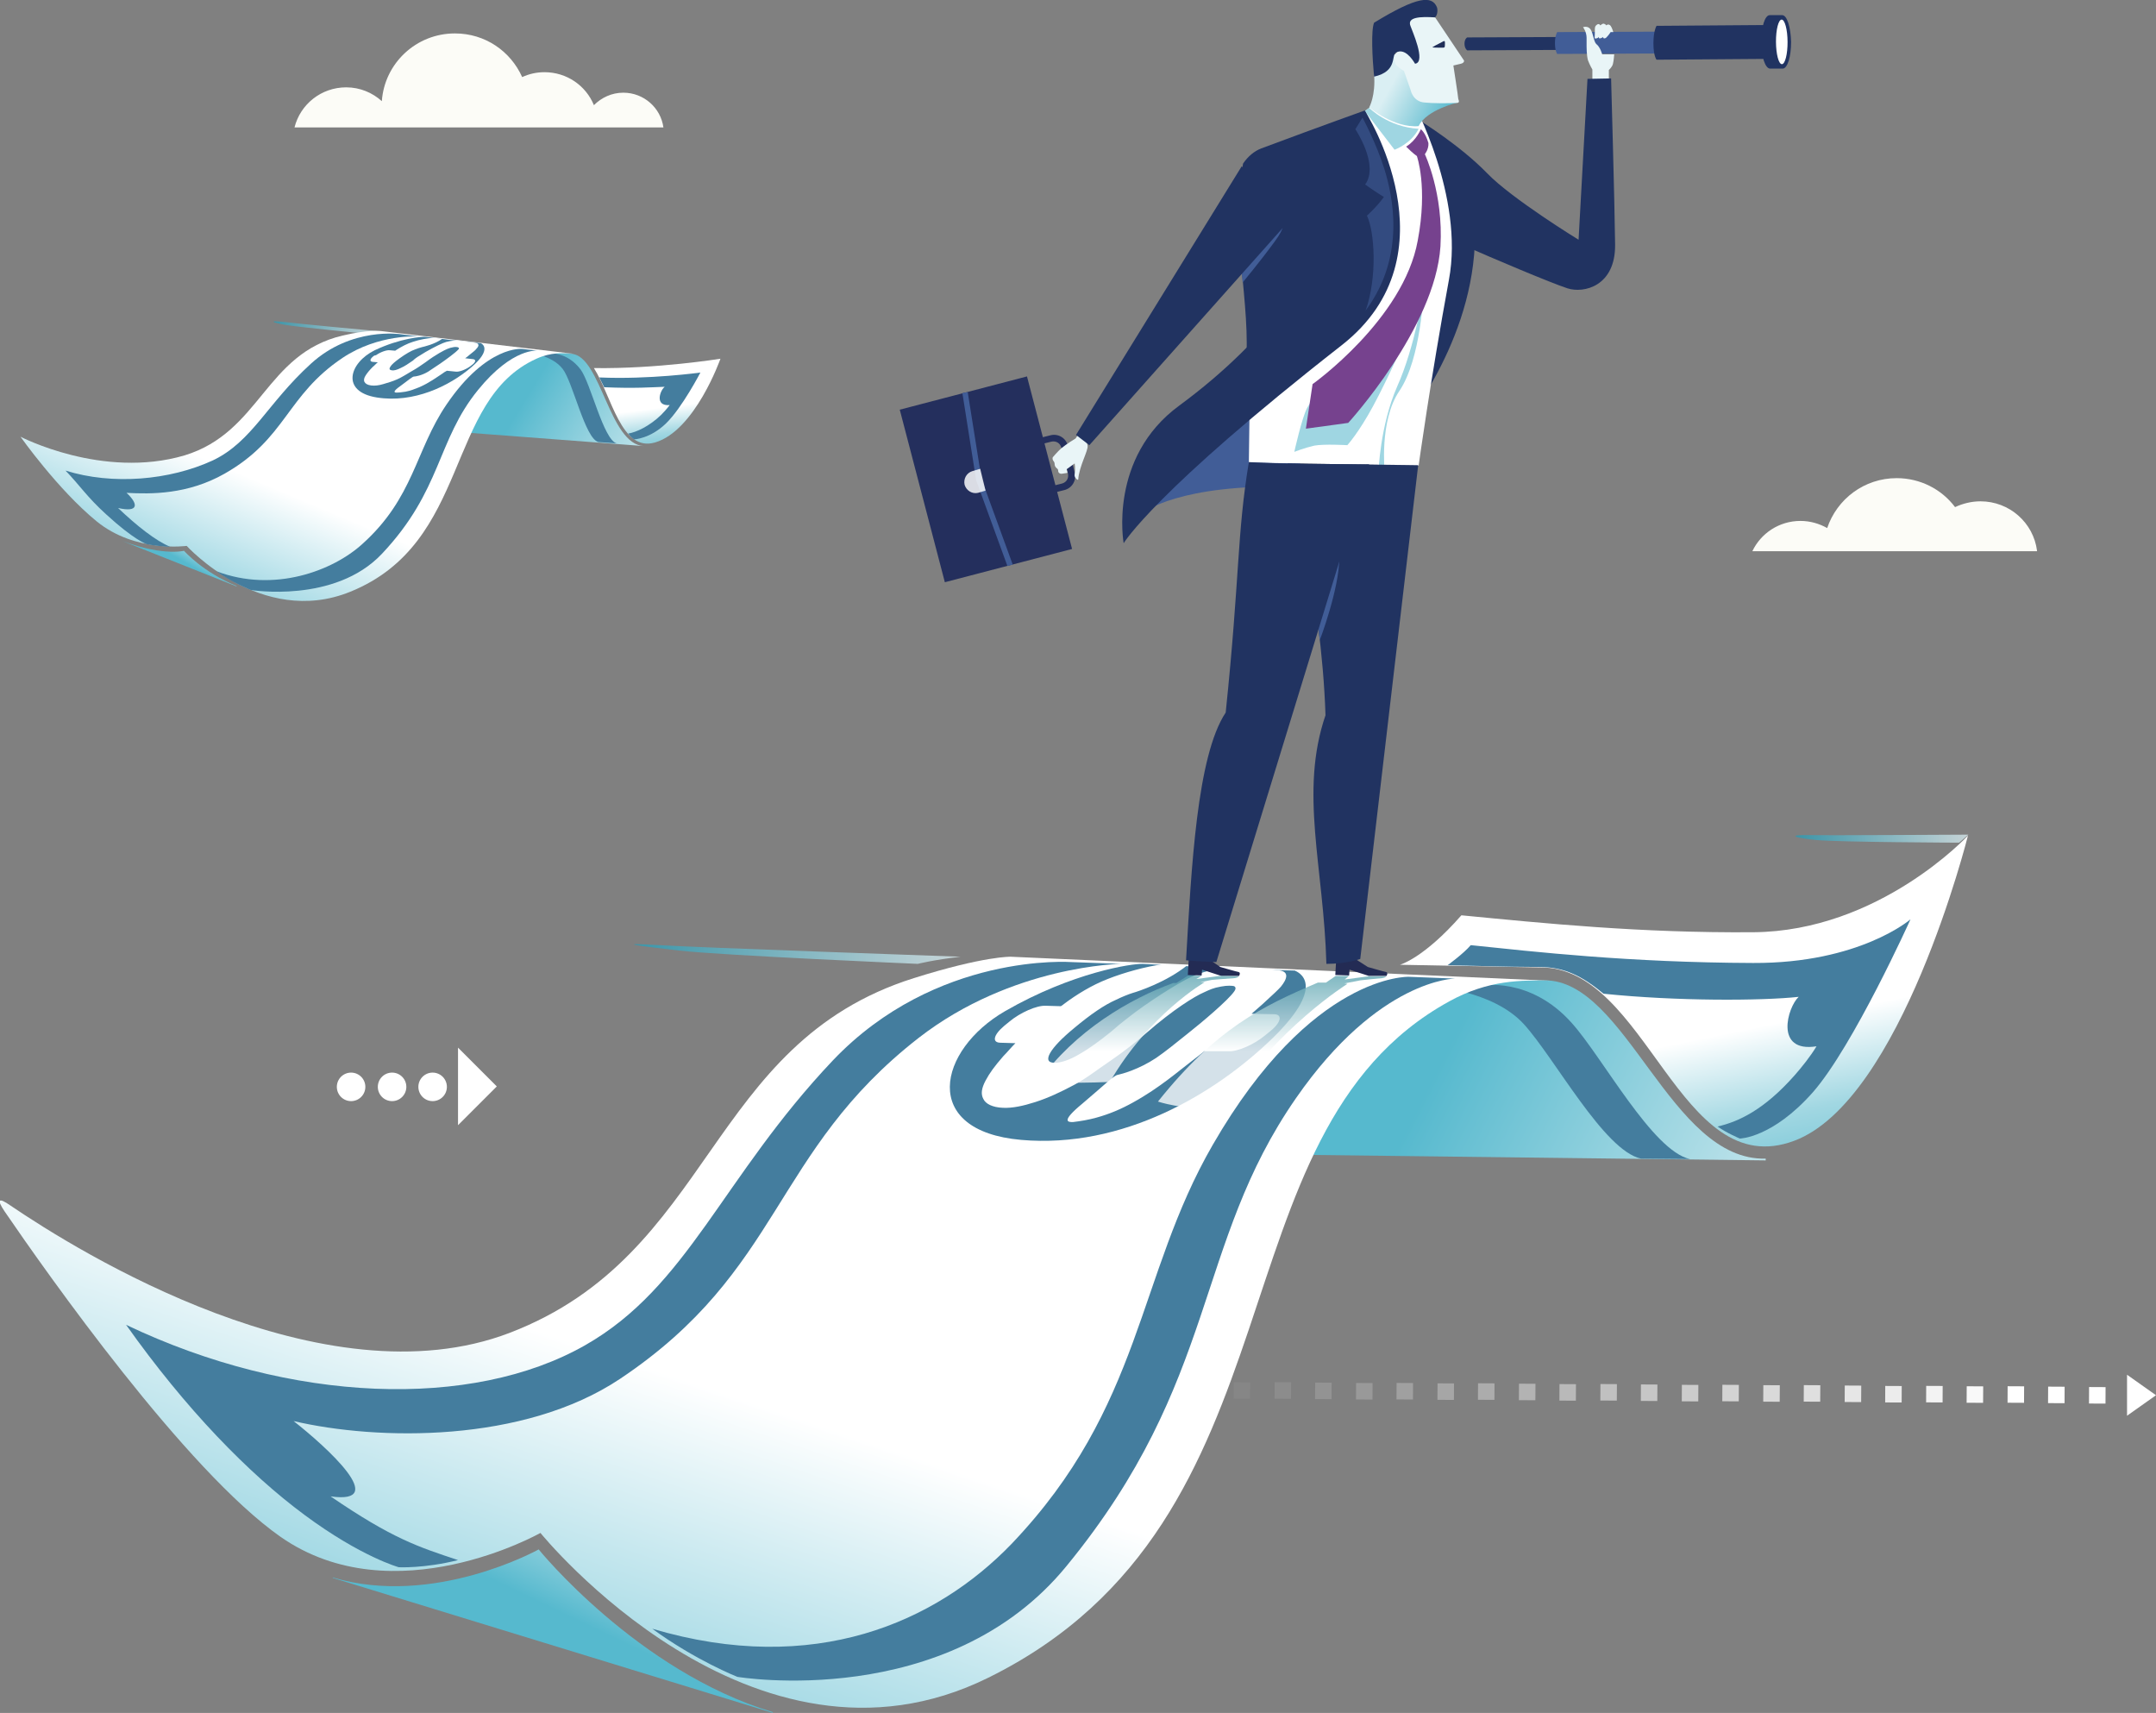<?xml version="1.0" encoding="utf-8"?>
<!-- Generator: Adobe Illustrator 20.0.0, SVG Export Plug-In . SVG Version: 6.00 Build 0)  -->
<svg version="1.1" id="Layer_1" xmlns="http://www.w3.org/2000/svg" xmlns:xlink="http://www.w3.org/1999/xlink" x="0px" y="0px"
	 viewBox="0 0 483.9 384.4" style="enable-background:new 0 0 483.9 384.4;" xml:space="preserve">
<rect x="0" y="0" width="483.9" height="384.4" fill="#808080" stroke="none"/>
<style type="text/css">
	.st0{opacity:0.75;fill:url(#SVGID_1_);}
	.st1{opacity:0.75;fill:url(#SVGID_2_);}
	.st2{fill:url(#SVGID_3_);}
	.st3{fill:#447D9E;}
	.st4{fill:url(#SVGID_4_);}
	.st5{fill:url(#SVGID_5_);}
	.st6{fill:url(#SVGID_6_);}
	.st7{fill:#FFFFFF;}
	.st8{fill:#FCFCF7;}
	.st9{opacity:5.000000e-02;fill:#FFFFFF;}
	.st10{opacity:0.1;fill:#FFFFFF;}
	.st11{opacity:0.15;fill:#FFFFFF;}
	.st12{opacity:0.2;fill:#FFFFFF;}
	.st13{opacity:0.25;fill:#FFFFFF;}
	.st14{opacity:0.3;fill:#FFFFFF;}
	.st15{opacity:0.35;fill:#FFFFFF;}
	.st16{opacity:0.4;fill:#FFFFFF;}
	.st17{opacity:0.45;fill:#FFFFFF;}
	.st18{opacity:0.5;fill:#FFFFFF;}
	.st19{opacity:0.55;fill:#FFFFFF;}
	.st20{opacity:0.6;fill:#FFFFFF;}
	.st21{opacity:0.65;fill:#FFFFFF;}
	.st22{opacity:0.7;fill:#FFFFFF;}
	.st23{opacity:0.75;fill:#FFFFFF;}
	.st24{opacity:0.8;fill:#FFFFFF;}
	.st25{opacity:0.85;fill:#FFFFFF;}
	.st26{opacity:0.9;fill:#FFFFFF;}
	.st27{opacity:0.95;fill:#FFFFFF;}
	.st28{opacity:0.77;fill:url(#SVGID_7_);}
	.st29{fill:#213361;}
	.st30{fill:#415D97;}
	.st31{fill:#E9F5F7;}
	.st32{fill:#242F5D;}
	.st33{opacity:0.83;fill:#FFFFFF;}
	.st34{fill:#232B54;}
	.st35{fill:#9FD6E2;}
	.st36{fill:#76428E;}
	.st37{opacity:0.57;fill:#415D97;}
	.st38{fill:url(#SVGID_8_);}
	.st39{fill:#202F59;}
	.st40{opacity:0.77;}
	.st41{fill:url(#SVGID_9_);}
	.st42{fill:url(#SVGID_10_);}
	.st43{fill:url(#SVGID_11_);}
	.st44{fill:url(#SVGID_12_);}
	.st45{fill:url(#SVGID_13_);}
	.st46{fill:url(#SVGID_14_);}
</style>
<g>
	
		<linearGradient id="SVGID_1_" gradientUnits="userSpaceOnUse" x1="103.529" y1="64.014" x2="75.103" y2="64.014" gradientTransform="matrix(1 3.300000e-02 -3.300000e-02 1 -12.33 6.659)">
		<stop  offset="0" style="stop-color:#FFFFFF"/>
		<stop  offset="1" style="stop-color:#2199B3"/>
	</linearGradient>
	<path class="st0" d="M84.7,74.3c-2.3-0.2-18.3-1.7-21.4-2.1c-3.1-0.3-2.1,0.2,0.7,0.7c2.9,0.5,18.3,2,18.3,2S84,74.8,84.7,74.3z"/>
	<g>
		
			<linearGradient id="SVGID_2_" gradientUnits="userSpaceOnUse" x1="454.684" y1="201.034" x2="407.581" y2="201.034" gradientTransform="matrix(0.999 -5.470000e-02 5.470000e-02 0.999 -16.089 10.963)">
			<stop  offset="0" style="stop-color:#FFFFFF"/>
			<stop  offset="1" style="stop-color:#2199B3"/>
		</linearGradient>
		<path class="st1" d="M441.8,187.3c-4.1,0-30,0.2-35.5,0.1c-5.4-0.1-3.7,0.6,1.3,1.1c5,0.5,32.1,0.6,32.1,0.6
			S440.7,188.3,441.8,187.3z"/>
		
			<linearGradient id="SVGID_3_" gradientUnits="userSpaceOnUse" x1="323.882" y1="249.788" x2="406.57" y2="297.8" gradientTransform="matrix(0.999 -5.470000e-02 5.470000e-02 0.999 -16.089 10.963)">
			<stop  offset="0" style="stop-color:#56B9CE"/>
			<stop  offset="0.558" style="stop-color:#A1D7E2"/>
			<stop  offset="1" style="stop-color:#DAEFF3"/>
		</linearGradient>
		<path class="st2" d="M396.3,260c-21.4,0.6-31.3-40.1-49.6-40l-93.9-2l26.9,41l116.6,1.4L396.3,260z"/>
		<path class="st3" d="M321.5,221.4c0,0,13.5,0.8,20.5,8.4c7,7.7,18,28.4,26.3,30.2l11,0.1c-8.4-1.8-19.6-22.8-26.5-30.5
			c-9.4-10.6-20.5-8.4-20.5-8.4L321.5,221.4z"/>
		
			<linearGradient id="SVGID_4_" gradientUnits="userSpaceOnUse" x1="107.701" y1="418.394" x2="152.039" y2="306.916" gradientTransform="matrix(0.999 -5.470000e-02 5.470000e-02 0.999 -16.089 10.963)">
			<stop  offset="0" style="stop-color:#56B9CE"/>
			<stop  offset="1" style="stop-color:#FFFFFF"/>
		</linearGradient>
		<path class="st4" d="M226.9,214.7c0,0-5.9-0.2-21.8,4.8c-46.6,14.7-44.8,62-90.7,79.6c-41.8,16-96.8-18.2-112.1-28.6
			c-2.6-1.8-3.1-1.4-1.3,1.3c9.5,13.9,40.7,58.2,62,73.1c25.4,17.7,58.3-0.9,58.3-0.9s47.5,58.7,100.5,32.5
			c72.2-35.6,49.2-122,103.5-151.8c8.7-4.8,16.2-4.8,22.8-4.6L226.9,214.7z"/>
		
			<linearGradient id="SVGID_5_" gradientUnits="userSpaceOnUse" x1="123.884" y1="358.757" x2="139.017" y2="331.161" gradientTransform="matrix(0.999 -5.470000e-02 5.470000e-02 0.999 -16.089 10.963)">
			<stop  offset="0" style="stop-color:#56B9CE"/>
			<stop  offset="0.558" style="stop-color:#A1D7E2"/>
			<stop  offset="1" style="stop-color:#DAEFF3"/>
		</linearGradient>
		<path class="st5" d="M74.7,354c22.7,6.8,46.2-6.3,46.2-6.3s22.1,27.3,52.5,36.5l0.1,0.2l-98.8-30.3L74.7,354z"/>
		
			<linearGradient id="SVGID_6_" gradientUnits="userSpaceOnUse" x1="394.347" y1="288.586" x2="387.579" y2="242.971" gradientTransform="matrix(0.999 -5.470000e-02 5.470000e-02 0.999 -16.089 10.963)">
			<stop  offset="0" style="stop-color:#56B9CE"/>
			<stop  offset="0.558" style="stop-color:#A1D7E2"/>
			<stop  offset="1" style="stop-color:#FFFFFF"/>
		</linearGradient>
		<path class="st6" d="M345.6,217.1c24.1-0.3,31.2,48.6,57.1,38.9c24.1-9,39-68.5,39-68.5s-19.9,21.5-48.2,21.7
			c-25.3,0.2-46.9-2-65.5-3.8c-8.5,9.7-13.8,11.1-13.8,11.1L345.6,217.1z"/>
		<path class="st3" d="M28.3,297.3c13.4,18.9,27.4,33.3,40.1,42.7c12.7,9.4,21.1,11.7,21.1,11.7s5.7,0.3,13.3-1.6
			c-9-3-14.7-4.8-28.6-14.3c13.4,1.9-0.8-11-8.3-16.9c18.8,4.4,51.6,5,73.3-9.5c36.5-24.4,34-50.8,67-76.5
			c21-16.3,45.4-16.6,45.4-16.6l-11.1-0.4c0,0-30.4-2.3-53.6,22.1c-24.9,26.3-32.4,50.7-55.6,63.9C106,316.3,65.4,315,28.3,297.3z"
			/>
		<path class="st3" d="M146.4,365.5c9.7,7.1,19.1,10.8,19.1,10.8s47.1,7.9,73.9-24.9c34.2-41.7,28.5-71.9,51.5-105
			c18.6-26.8,35.7-26.8,35.7-26.8l-10.4-0.4c0,0-21.8-0.8-44,37.7c-17.1,29.6-15.6,58.6-45.2,89.6
			C210.1,364,182.8,376.3,146.4,365.5z"/>
		<path class="st3" d="M256.5,216.3c-2.4-0.1-15.8,1.9-30.9,10.6c-15.1,8.7-19.2,26.9,3.6,28.9c22.8,2,43.6-10.3,56.6-23
			c12.3-12.1,5.4-14.7,4.8-15C277.3,217.5,259.1,216.4,256.5,216.3z"/>
		<path class="st7" d="M276,217c-2.9,0.3-6.4,1.1-9,2.4c-3.1,1.5-9.8,5.8-13.7,8.9c-1.7,1.3-3,2.4-3.9,3.2c-2.6,2.1-4.9,3.8-7.2,5.1
			c-2.2,1.3-4.1,1.9-5.5,1.9c-1.5,0-1.8-0.8-1-2.2c0.8-1.4,2.6-3.3,5.4-5.6c3.7-3.1,6.8-5.2,9.3-6.3c1.2-0.6,2.9-1.3,3.9-1.6
			c1.1-0.3,7.5-2.4,12.2-6.2c-2.7-0.1-2.7-0.2-5.6-0.2c-3.7,0.5-8.5,1.8-12.3,3.3c-3.6,1.4-7,3.5-9.8,5.6c-0.2,0.2-0.4,0.3-0.7,0.5
			l-3.4-0.1c-2-0.1-5.7,1.5-8.2,3.6l-1.1,0.9c-2.5,2.1-2.8,3.8-0.8,3.8l3.3,0.1c-1,1-1.8,2-2.7,2.9c-2,2.3-3.1,3.8-4,5.5
			c-0.9,1.7-1.1,3-0.5,4.1c0.5,1.1,2,1.9,4.4,2c2.1,0.1,4.5-0.4,7.3-1.3c2.8-0.9,5.6-2.2,8.6-3.8c3-1.6,5.3-3.5,8.3-5.5
			c2.9-2,5.6-4.1,8-6.2c6.1-5.3,10.8-8.2,12.9-9.1c1.3-0.6,2.1-1,3.8-1.3c1.5-0.3,2.6-0.2,3-0.1c0.3,0.2,0.5,0.5,0,1.2
			c-1.4,2-7.2,6.9-10.5,9.5c-2.6,2.1-5.1,4.1-7,5.4c-3.9,2.6-7.7,3.6-8.6,3.8c-0.9,0.1-2.8,2.1-7.9,6.4c-5.1,4.2-3.2,4.2-2.2,4.2
			c1.7-0.2,3.5-0.5,5.3-1c2.9-0.8,5.5-1.9,8.2-3.4c6-3.3,10.4-7.2,13.2-9.3c1.1-0.8,1.9-1.5,2.8-2.2l5.5,0c2,0.1,5.7-1.5,8.2-3.6
			l1.1-0.9c2.5-2,2.8-3.8,0.8-3.8l-5-0.1c0.7-0.6,1.7-1.5,2.4-2.1c2.6-2.4,3.5-3.2,4.2-4c1.3-1.6,2.2-3.6-1-3.7
			C284.9,217.4,280.6,217.2,276,217z"/>
		<path class="st3" d="M324.9,216.6c0,0,3.6-2.6,5.2-4.5c14.5,1.5,35.4,3.9,63.4,4c23.9,0.1,35.3-9.8,35.3-9.8s-12.8,28.4-21.9,38.8
			c-9.1,10.3-16.4,10.4-16.4,10.4s-2.9-1.2-5-2.7c4.8-1.1,10.5-3.8,17.3-11.5c1.5-1.7,3.6-4.3,4.9-6.5c-9.5,1.5-6.5-8.8-4-11.1
			c-8.2,0.9-27.4,1-43.8-0.7c-4.5-3.7-8.5-6-14.4-6C339.3,217,324.9,216.6,324.9,216.6z"/>
	</g>
	<path class="st8" d="M148.9,28.6c-0.6-4.4-4.4-7.8-9-7.8c-2.6,0-4.9,1.1-6.6,2.8c-1.8-4.4-6.1-7.4-11.1-7.4c-1.8,0-3.5,0.4-5,1.1
		c-2.6-5.8-8.3-9.8-15.1-9.8c-8.7,0-15.8,6.7-16.4,15.2c-2.1-1.9-4.9-3.1-8-3.1c-5.6,0-10.3,3.8-11.6,9H148.9z"/>
	<path class="st8" d="M457.2,123.6c-0.8-6.3-6.2-11.1-12.7-11.1c-2,0-4,0.5-5.7,1.3c-3-4-7.8-6.5-13.1-6.5
		c-7.3,0-13.4,4.7-15.6,11.2c-1.8-1-3.8-1.6-6-1.6c-4.8,0-8.9,2.8-10.8,6.8H457.2z"/>
	<g>
		
			<rect x="276.9" y="310.2" transform="matrix(6.356447e-03 -1 1 6.356447e-03 -35.085 588.81)" class="st9" width="3.7" height="3.7"/>
		
			<rect x="286.1" y="310.3" transform="matrix(6.353828e-03 -1 1 6.353828e-03 -26.052 597.999)" class="st10" width="3.7" height="3.7"/>
		
			<rect x="295.2" y="310.3" transform="matrix(5.508016e-03 -1 1 5.508016e-03 -16.769 607.453)" class="st11" width="3.7" height="3.7"/>
		
			<rect x="304.3" y="310.4" transform="matrix(5.504241e-03 -1 1 5.504241e-03 -7.728 616.645)" class="st12" width="3.7" height="3.7"/>
		
			<rect x="313.5" y="310.4" transform="matrix(5.076507e-03 -1 1 5.076507e-03 1.443 625.967)" class="st13" width="3.7" height="3.7"/>
		
			<rect x="322.6" y="310.5" transform="matrix(5.503351e-03 -1 1 5.503351e-03 10.349 635.023)" class="st14" width="3.7" height="3.7"/>
		
			<rect x="331.8" y="310.5" transform="matrix(5.488701e-03 -1 1 5.488701e-03 19.394 644.216)" class="st15" width="3.7" height="3.7"/>
		
			<rect x="340.9" y="310.6" transform="matrix(5.917569e-03 -1 1 5.917569e-03 28.288 653.269)" class="st16" width="3.7" height="3.7"/>
		
			<rect x="350" y="310.6" transform="matrix(5.292642e-03 -1 1 5.292642e-03 37.544 662.657)" class="st17" width="3.7" height="3.7"/>
		
			<rect x="359.2" y="310.7" transform="matrix(5.481817e-03 -1 1 5.481817e-03 46.517 671.784)" class="st18" width="3.7" height="3.7"/>
		
			<rect x="368.3" y="310.7" transform="matrix(5.723984e-03 -1 1 5.723984e-03 55.466 680.899)" class="st19" width="3.7" height="3.7"/>
		
			<rect x="377.4" y="310.8" transform="matrix(5.072226e-03 -1 1 5.072226e-03 64.751 690.291)" class="st20" width="3.7" height="3.7"/>
		
			<rect x="386.6" y="310.8" transform="matrix(5.507334e-03 -1 1 5.507334e-03 73.626 699.345)" class="st21" width="3.7" height="3.7"/>
		
			<rect x="395.7" y="310.9" transform="matrix(6.353828e-03 -1 1 6.353828e-03 82.33 708.266)" class="st22" width="3.7" height="3.7"/>
		
			<rect x="404.9" y="310.9" transform="matrix(5.723983e-03 -1 1 5.723983e-03 91.617 717.654)" class="st23" width="3.7" height="3.7"/>
		
			<rect x="414" y="311" transform="matrix(5.505736e-03 -1 1 5.505736e-03 100.745 726.911)" class="st24" width="3.7" height="3.7"/>
		
			<rect x="423.1" y="311" transform="matrix(4.656451e-03 -1 1 4.656451e-03 110.144 736.369)" class="st25" width="3.7" height="3.7"/>
		
			<rect x="432.3" y="311.1" transform="matrix(4.640724e-03 -1 1 4.640724e-03 119.197 745.561)" class="st26" width="3.7" height="3.7"/>
		
			<rect x="441.4" y="311.1" transform="matrix(6.348460e-03 -1 1 6.348460e-03 127.491 754.212)" class="st27" width="3.7" height="3.7"/>
		
			<rect x="450.6" y="311.2" transform="matrix(5.072320e-03 -1 1 5.072320e-03 137.096 763.804)" class="st7" width="3.7" height="3.7"/>
		
			<rect x="459.7" y="311.2" transform="matrix(5.508142e-03 -1 1 5.508142e-03 145.94 772.856)" class="st7" width="3.7" height="3.7"/>
		
			<rect x="468.8" y="311.3" transform="matrix(4.877251e-03 -1 1 4.877251e-03 155.277 782.244)" class="st7" width="3.7" height="3.7"/>
		<polygon class="st7" points="483.9,313.1 477.4,317.7 477.4,308.5 		"/>
	</g>
	<linearGradient id="SVGID_7_" gradientUnits="userSpaceOnUse" x1="229.131" y1="214.088" x2="140.071" y2="214.088">
		<stop  offset="0" style="stop-color:#FFFFFF"/>
		<stop  offset="1" style="stop-color:#2199B3"/>
	</linearGradient>
	<path class="st28" d="M215.6,214.7c-7.8-0.3-57.2-2-67.6-2.6c-10.4-0.6-5.2,0.1,4.3,1.2c9.5,1.1,53.7,3,53.7,3
		S209.5,215.4,215.6,214.7z"/>
	<g>
		<polygon class="st7" points="102.8,252.5 111.5,243.8 102.8,235.1 102.8,240.8 102.8,246.8 		"/>
		<circle class="st7" cx="97.1" cy="243.9" r="3.2"/>
		<circle class="st7" cx="88" cy="243.9" r="3.2"/>
		<circle class="st7" cx="78.8" cy="243.9" r="3.2"/>
	</g>
	<g>
		<g>
			<g>
				<g>
					<g>
						<g>
							<path class="st29" d="M350.6,11.2l-21.3,0.1c0,0-0.6-0.4-0.6-1.5c0-1.1,0.6-1.4,0.6-1.4l21.3-0.1L350.6,11.2z"/>
							<path class="st30" d="M372.6,12l-23.1,0.1c0,0-0.5-0.7-0.5-2.4c0-1.7,0.5-2.5,0.5-2.5l23.1-0.1L372.6,12z"/>
							<path class="st29" d="M398.5,13.2l-26.7,0.2c0,0-0.7-0.8-0.7-3.7c0-2.8,0.7-3.9,0.7-3.9l26.7-0.2L398.5,13.2z"/>
						</g>
						<path class="st31" d="M357.4,17.9l0-2.3c0,0-0.6-1-1-2.1c-0.3-1.1-0.3-3-0.3-3s0-0.6,0-2c0-1.4-0.8-2.4-0.8-2.4
							s1.1-0.4,1.7,0.5c0.6,0.9,0.7,2.8,1.3,3.3c0.9,0.7,1.3,2.3,1.3,2.3l2.7,0c0,0-0.1,1.5-0.3,2.2c-0.2,0.7-0.9,1.3-0.9,1.3v2.3
							L357.4,17.9z"/>
						<path class="st31" d="M362.1,7.2c0,0-0.3-1-0.6-1.4c-0.5-0.6-1-0.1-1-0.1s-0.1-0.3-0.6-0.4c-0.3,0-0.7,0.4-0.7,0.4
							s-0.2-0.3-0.4-0.3c-0.4,0-0.8,0.5-0.8,0.7c-0.1,0.2,0,1.4-0.1,2.5c0.2,0.1,0.8,0,0.9-0.3c0.1,0.1,0,0.4,0.4,0.3
							c0.4-0.1,0.6-0.3,0.6-0.3s0,0.4,0.4,0.3c0.4,0,1.3-1.4,1.3-1.4L362.1,7.2z"/>
					</g>
					<g>
						<path class="st29" d="M400,3.4c-0.6,0-2.3,0-2.8,0c-1.1,0-1.9,2.7-1.9,6c0,3.3,0.9,6,2,6c0.6,0,2.3,0,2.8,0
							c1.1,0,1.9-2.7,1.9-6C401.9,6.1,401.1,3.4,400,3.4z"/>
						
							<ellipse transform="matrix(1 -5.771013e-03 5.771013e-03 1 -4.778754e-02 2.308)" class="st7" cx="399.9" cy="9.4" rx="1.3" ry="5"/>
					</g>
				</g>
				<path class="st29" d="M318.9,27.2c0,0,8.9,5.5,14.9,11.7c5.5,5.7,20.5,14.9,20.5,14.9l2-36.1l5.3-0.1c0,0,0.8,28,0.9,37.3
					c0.1,9.3-7,11-10.7,9.8c-3.7-1.2-16.7-6.7-23.5-9.7C324,53.1,318.9,27.2,318.9,27.2z"/>
			</g>
			<g>
				<g>
					
						<rect x="206.4" y="87.6" transform="matrix(0.968 -0.253 0.253 0.968 -20.014 59.357)" class="st32" width="29.5" height="40"/>
					<path class="st32" d="M231.6,108.4l-1.5-5.9c-0.5-1.8,0.6-3.6,2.4-4l3.2-0.8c1.8-0.5,3.6,0.6,4,2.4l1.5,5.9
						c0.5,1.8-0.6,3.6-2.4,4l-3.2,0.8C233.9,111.2,232,110.2,231.6,108.4z M238.2,100.4c-0.3-1-1.2-1.5-2.2-1.3l-3.2,0.8
						c-1,0.3-1.5,1.2-1.3,2.2l1.5,5.9c0.3,1,1.2,1.5,2.2,1.3l3.2-0.8c1-0.3,1.5-1.2,1.3-2.2L238.2,100.4z"/>
					<path class="st31" d="M243.5,97.4c0,0,0.5,1.9,0.6,2.6c0.2,1.1-1.9,4.6-2.1,7.6c0,0.3-1-0.4-0.8-1.2c0.2-1.1,0-2.4,0-2.4
						l-1.8,1.3l0.2,0.8c0,0-0.4,0.1-1.2,0.2c-0.6,0.1-0.9-0.3-0.9-0.6c0-0.2,0-0.4-0.3-0.6c-0.4-0.3-0.5-0.7-0.5-1
						c0-0.2-0.1-0.5-0.3-0.7c-0.3-0.5-0.1-0.8-0.1-0.8s1-1.2,1.9-2c1.2-1,3.2-2.2,3.2-2.2l0.9-1.3L243.5,97.4z"/>
					<polygon class="st30" points="219.1,107.8 216,88.2 217.2,88 220.3,107.5 227.3,126.7 226.1,127 					"/>
					<path class="st33" d="M221.2,110.1l-1.7,0.5c-1.3,0.3-2.6-0.5-3-1.8l0,0c-0.3-1.3,0.4-2.7,1.8-3.1l1.7-0.5L221.2,110.1z"/>
				</g>
				<path class="st30" d="M255,116.1c0,0,5.6-5.9,26.2-6.8c19.5-0.9,26-43.3,26-43.3s-36.8,26.5-48.1,40.1
					C256.1,109.8,255,116.1,255,116.1z"/>
				<path class="st34" d="M266.8,215.2l-0.2,3.6l3.1,0.1l0.1-1.3l4.3,1.4l4,0c0,0,0.5-0.8-0.2-0.9c-0.2,0-4-1.1-4-1.1l-3.4-2.3
					L266.8,215.2z"/>
				<path class="st34" d="M299.9,215.2l-0.2,3.6l3.1,0.1l0.1-1.3l4.3,1.4l4,0c0,0,0.5-0.8-0.2-0.9c-0.2,0-4-1.1-4-1.1l-3.6-2.3
					L299.9,215.2z"/>
				<path class="st29" d="M313.7,97.1c0,0,16.2-18.5,17.3-42.1c0.9-18.1-14.2-29.8-14.2-29.8L313.7,97.1z"/>
				<path class="st7" d="M318.4,104.5c0,0,2.6-18.9,6.8-41.7c3.5-18.7-8.1-40-8.1-40l-9.8,1.4c0,0-18.2,14.5-22.8,32.3
					c-2.8,10.9-3.9,23.8-3.9,23.8l-0.3,23.5L318.4,104.5z"/>
				<path class="st35" d="M310.8,106.1c0,0-1.3-11.7,3.3-18.4c4.9-7.3,5.4-22.3,5.4-22.3s-1.9,12.4-5.9,21.3
					c-3.9,8.9-4.2,19.2-4.2,19.2L310.8,106.1z"/>
				<path class="st35" d="M307.3,24.2l-1,0.7l6.7,8.7c0,0,3.7-1.3,5.4-4.7C311.5,28.5,307.3,24.2,307.3,24.2z"/>
				<path class="st29" d="M306.3,24.8c0,0,20.9,32.3-5.2,52.7c-42.1,32.9-48.9,44.4-48.9,44.4s-3.5-19.2,12.5-30.9
					C306.4,60.3,306.3,24.8,306.3,24.8z"/>
				<path class="st29" d="M279.6,82.2c1.3-13.7-3.6-30.3-0.6-45.5c1.1-1.6,2.5-2.8,4.1-3.4c14.2-5.3,23.2-8.5,23.2-8.5
					s10.2,17.1-3.4,37.2C289.3,82.2,283.3,80.7,279.6,82.2z"/>
				<path class="st35" d="M315.5,75.9c0,0-4,9.1-7.3,15.2c-3.3,6.1-5.8,8.8-5.8,8.8s-5.2-0.3-7.4,0.1c-2.2,0.5-4.5,1.4-4.5,1.4
					s1.7-7.7,2.9-9.9c1.2-2.2,3.5-3.9,3.5-3.9l6.1-5.3L315.5,75.9z"/>
				<path class="st36" d="M318.9,29c0,0,1,0.7,1.7,3.1c0.1,1.4-0.8,2.5-0.8,2.5s4.2,8.8,3.5,20.7c-1.2,18.3-20.7,39.6-20.7,39.6
					l-9.5,1.3l1.5-10c0,0,20.4-14.5,23.6-32.2C320.5,41.9,318,35,318,35s-0.7-0.4-2.4-2.1C317.9,31.5,318.9,29,318.9,29z"/>
				<path class="st37" d="M304.2,29c0,0,5.4,8,2.2,12.4c2.2,1.6,4.2,2.8,4.2,2.8s-1.1,1.7-3.8,4.2c1.7,3.5,2.4,13.7-0.3,21.3
					c9.2-12.4,6-26,4.2-31.8c-1.8-5.8-4.9-11.5-4.9-11.5L304.2,29z"/>
				<g>
					
						<linearGradient id="SVGID_8_" gradientUnits="userSpaceOnUse" x1="-286.997" y1="494.844" x2="-299.887" y2="487.755" gradientTransform="matrix(1 4.100000e-03 -4.100000e-03 1 614.034 -467.25)">
						<stop  offset="0" style="stop-color:#56B9CE"/>
						<stop  offset="0.558" style="stop-color:#A1D7E2"/>
						<stop  offset="1" style="stop-color:#DAEFF3"/>
					</linearGradient>
					<path class="st38" d="M307.3,24.1c0,0,1.5-2.6,1.1-7.5c-0.3-4.9,5.1-4.4,5.1-4.4s2.2,4.1,2.8,6.7c0.5,2.4,3,3.9,4.1,4
						c2.4,0.2,6.8,0.1,6.8,0.1s-7,1.6-8.8,5.3C312.9,28.8,307.3,24.1,307.3,24.1z"/>
					<path class="st31" d="M326.9,23.1c-2.1,0.1-5.4,0.1-7.2-0.1c-2.6-0.2-3.1-2.8-3.1-2.8l-1.5-4.3c0,0-1-0.5-1.8-1.4
						c-0.3-0.4-1-2.4,0.9-3.2c2.9-1.2,0.3-8,0.3-8l4-1.2l3.6,1.8l6.5,9.7c0,0,0.1,0.5-0.7,0.7c-0.9,0.2-1.7,0.4-1.7,0.4
						s1.1,7.1,1.1,7.5C327.5,22.7,327.6,23.1,326.9,23.1z"/>
					<path class="st39" d="M324.3,10.1c0,0.6-0.1,0.6-0.7,0.6c-0.6,0-2.2,0-2.1-0.1c0.1-0.1,1-0.6,2.4-1.3
						C324.4,9,324.3,9.5,324.3,10.1z"/>
					<path class="st29" d="M308.4,5.1c9.8-6,13-6.1,14.1-3.5c0.2,0.5,0.2,1.7-0.4,2.3c-3.3-0.2-6.4-0.1-5.5,2c0.2,0.7,3.6,8.1,1,8.4
						c-0.6-1-2.3-3.6-4.3-2.5c-1.1,0.7,0.4,4.2-4.9,5.4C308,12.9,307.7,6.8,308.4,5.1z"/>
				</g>
				<path class="st29" d="M305.3,215.2c0,0-3.1,1.1-7.6,1.1c-0.6-21.8-6.1-38.5-0.2-55.8c-0.9-27.7-8.5-56.5-8.5-56.5l29.3,0.4
					L305.3,215.2z"/>
				<path class="st30" d="M295.6,137.7l0.6,6c0,0,4.4-11.5,4.4-18.6C300.7,115.2,295.6,137.7,295.6,137.7z"/>
				<path class="st30" d="M284.5,50.4c0,0,6.5-2.8,1.6,3.8c-3.2,4.4-7.2,9.2-7.2,9.2l-0.4-4.1L284.5,50.4z"/>
				<polygon class="st29" points="241.5,97.6 244.5,99.9 288.4,50.6 278.7,37.3 				"/>
				<path class="st29" d="M307.3,104.2L273,215.9c0,0-5-0.2-6.8-0.4c1.2-20.5,2.4-45.8,8.9-55.6c3.2-30.8,2.5-39.9,5.2-56.2
					C294.2,104.4,307.3,104.2,307.3,104.2z"/>
			</g>
		</g>
		<g class="st40">
			<linearGradient id="SVGID_9_" gradientUnits="userSpaceOnUse" x1="255.548" y1="235.934" x2="255.548" y2="212.731">
				<stop  offset="0" style="stop-color:#FFFFFF"/>
				<stop  offset="1" style="stop-color:#1F8293"/>
			</linearGradient>
			<path class="st41" d="M233.1,242.8c0,0,6.4,0.4,16,0c8.8-15.2,21.3-22.4,21.3-22.4s-0.4,0-1,0l2.6-0.5c0,0,4.8-0.4,5.1-0.4
				c0.8-0.1,0.9-0.4,0.9-0.4l-4.2-0.1l-5.3,0.7l1.2-0.7l-3-0.1l-2.7,1.7c-0.3,0-0.5,0-0.7,0C253.7,224.1,241.2,231.3,233.1,242.8z"
				/>
			<linearGradient id="SVGID_10_" gradientUnits="userSpaceOnUse" x1="285.474" y1="235.934" x2="285.474" y2="212.731">
				<stop  offset="0" style="stop-color:#FFFFFF"/>
				<stop  offset="1" style="stop-color:#1F8293"/>
			</linearGradient>
			<path class="st42" d="M274.9,248.6c11.7-18,27.5-27.8,27.5-27.8s-0.2-0.1-0.7-0.1l3.6-0.7c0,0,4.6-0.5,4.9-0.5
				c0.8-0.1,0.9-0.4,0.9-0.4l-4,0l-5.3,0.7l1-0.8l-3,0l-2.2,1.5c-0.6,0-1.1,0-1.8,0c-12.5,5.3-22.8,10.3-35.9,26.7
				C259.8,247.1,264.8,249.2,274.9,248.6z"/>
		</g>
	</g>
	<g>
		
			<linearGradient id="SVGID_11_" gradientUnits="userSpaceOnUse" x1="130.297" y1="78.976" x2="161.483" y2="97.084" gradientTransform="matrix(1 2.060000e-02 -2.060000e-02 1 -10.809 7.831)">
			<stop  offset="0" style="stop-color:#56B9CE"/>
			<stop  offset="0.558" style="stop-color:#A1D7E2"/>
			<stop  offset="1" style="stop-color:#DAEFF3"/>
		</linearGradient>
		<path class="st43" d="M144.5,100.1c-7.8-0.4-9.6-20.2-16.2-20.7l-34.1-3.3l8.7,15.7l-0.6,5.1L144.5,100.1z"/>
		<path class="st3" d="M119.1,79.2c0,0,4.9,0.6,7.2,3.6c2.3,3,5,15.6,8,16.4l4.1,0.3c-3-0.9-5.8-13.5-8.1-16.6
			c-3.1-4.1-7.2-3.6-7.2-3.6L119.1,79.2z"/>
		
			<linearGradient id="SVGID_12_" gradientUnits="userSpaceOnUse" x1="55.168" y1="139.687" x2="71.404" y2="98.864" gradientTransform="matrix(1 2.060000e-02 -2.060000e-02 1 -10.809 7.832)">
			<stop  offset="0" style="stop-color:#56B9CE"/>
			<stop  offset="1" style="stop-color:#FFFFFF"/>
		</linearGradient>
		<path class="st44" d="M85.6,74.3c0,0-2.8-0.4-8.7,1C59.5,79.4,58.5,97,41.4,102.2C23,107.6,4.6,98,4.6,98s8.4,11.9,17.1,19
			c8.7,7.1,20.2,5.5,20.2,5.5s16.7,18.4,36.7,10.3c27.2-11,21.2-43,41.8-52.3c3.3-1.5,6-1.3,8.4-1.1L85.6,74.3z"/>
		
			<linearGradient id="SVGID_13_" gradientUnits="userSpaceOnUse" x1="53.115" y1="116.382" x2="56.238" y2="110.688" gradientTransform="matrix(1 2.060000e-02 -2.060000e-02 1 -10.809 7.831)">
			<stop  offset="0" style="stop-color:#56B9CE"/>
			<stop  offset="0.558" style="stop-color:#A1D7E2"/>
			<stop  offset="1" style="stop-color:#DAEFF3"/>
		</linearGradient>
		<path class="st45" d="M25.7,120.7c10.3,4.3,15.6,2.9,15.6,2.9s4.2,4.8,11.8,7.9l0,0.1L25.7,120.7L25.7,120.7z"/>
		
			<linearGradient id="SVGID_14_" gradientUnits="userSpaceOnUse" x1="163.147" y1="93.152" x2="161.233" y2="80.255" gradientTransform="matrix(1 2.060000e-02 -2.060000e-02 1 -10.809 7.831)">
			<stop  offset="0" style="stop-color:#56B9CE"/>
			<stop  offset="0.558" style="stop-color:#A1D7E2"/>
			<stop  offset="1" style="stop-color:#FFFFFF"/>
		</linearGradient>
		<path class="st46" d="M133.3,82.6c4,6.3,6.1,18.9,13.7,16.7c9-2.6,14.7-18.8,14.7-18.8S147.5,82.8,133.3,82.6z"/>
		<path class="st3" d="M14.7,105.6c3.2,3.3,4.8,5.9,9.1,9.8c6.3,5.8,9.1,6.7,9.1,6.7s2.2,0.5,5.3,0.6c-3.2-1.3-7.5-4.7-11.7-8.7
			c4.8,1.1,4.5-1,1.9-3.4c5.5,0.3,13.7,0.4,22-4.3c13.9-7.9,13.8-17.5,26.5-26c8.1-5.4,17-4.8,17-4.8l-4-0.5c0,0-11-1.7-20.1,6.6
			c-9.8,8.9-13.2,17.5-22,21.7C38.1,107.8,25.2,108.9,14.7,105.6z"/>
		<path class="st3" d="M48.6,128.2c3.2,2.4,7.7,4.2,7.7,4.2s18.8,3.1,29.4-8.1C99.2,110,98,98.9,107.3,87.5
			c7.8-9.6,13.4-8.8,13.4-8.8l-3.5-0.4c0,0-7.9-0.9-17,12.5c-7,10.3-7.3,20.9-18.9,31.3C74.7,128.1,61.5,133.1,48.6,128.2z"/>
		<path class="st3" d="M95.6,75.6c-0.9-0.1-5.8,0.3-11.5,3c-5.7,2.8-7.7,9.3,0.5,10.6c8.2,1.3,16.2-2.5,21.2-6.8
			c4.8-4.1,2.3-5.3,2.1-5.4C103.1,76.6,96.5,75.7,95.6,75.6z"/>
		<path class="st7" d="M102.7,76.4c-1.1,0-2.4,0.2-3.3,0.6c-1.2,0.5-3.7,1.8-5.2,2.8c-0.7,0.4-1.2,0.8-1.5,1.1
			c-1,0.7-1.9,1.3-2.8,1.7c-0.8,0.4-1.5,0.6-2,0.5c-0.5-0.1-0.6-0.3-0.3-0.8c0.3-0.5,1-1.1,2.1-1.9c1.4-1,2.6-1.7,3.5-2
			c0.5-0.2,1.1-0.4,1.5-0.5c0.4-0.1,2.8-0.6,4.6-1.9c-1-0.1-1-0.1-2-0.2c-1.4,0.1-3.1,0.4-4.6,0.9c-1.3,0.4-2.6,1.1-3.7,1.8
			c-0.1,0.1-0.2,0.1-0.3,0.2l-1.2-0.1c-0.7-0.1-2.1,0.4-3.1,1.1L84,79.8c-1,0.7-1.1,1.3-0.4,1.4l1.2,0.1c-0.4,0.3-0.7,0.7-1.1,1
			c-0.8,0.8-1.2,1.3-1.6,1.9c-0.4,0.6-0.5,1.1-0.3,1.5c0.2,0.4,0.7,0.7,1.5,0.8c0.8,0.1,1.7,0,2.7-0.3c1-0.3,2.1-0.6,3.2-1.1
			c1.1-0.5,2-1.1,3.2-1.8c1.1-0.6,2.1-1.3,3.1-2c2.4-1.8,4.2-2.7,4.9-3c0.5-0.2,0.8-0.3,1.4-0.4c0.5-0.1,1,0,1.1,0.1
			c0.1,0.1,0.2,0.2,0,0.4c-0.6,0.7-2.8,2.3-4.1,3.2c-1,0.7-2,1.3-2.7,1.8c-1.5,0.9-2.9,1.1-3.2,1.1c-0.3,0-1.1,0.7-3,2.1
			c-2,1.4-1.3,1.5-0.9,1.5c0.6,0,1.3-0.1,2-0.2c1.1-0.2,2.1-0.6,3.1-1c2.3-1,4-2.3,5.1-3c0.4-0.3,0.7-0.5,1.1-0.7l2,0.2
			c0.7,0.1,2.1-0.4,3.1-1.1l0.4-0.3c1-0.7,1.1-1.3,0.4-1.4l-1.8-0.2c0.3-0.2,0.7-0.5,0.9-0.7c1-0.8,1.4-1.1,1.6-1.4
			c0.5-0.5,0.9-1.2-0.3-1.4C105.9,76.8,104.3,76.6,102.7,76.4z"/>
		<path class="st3" d="M134.5,84.7c11.2,0.5,22.7-1.1,22.7-1.1s-4.1,7.9-7.7,11.4c-3.6,3.5-7.2,3.6-7.2,3.6s-0.8-0.6-1.3-1.3
			c1.8-0.3,4.7-1.6,7.4-4.2c0.6-0.6,1.4-1.5,1.9-2.2c-3.5,0.3-2.1-3.4-1.1-4.1c-3,0.1-6.7,0.4-13.6,0.1L134.5,84.7z"/>
	</g>
</g>
</svg>
